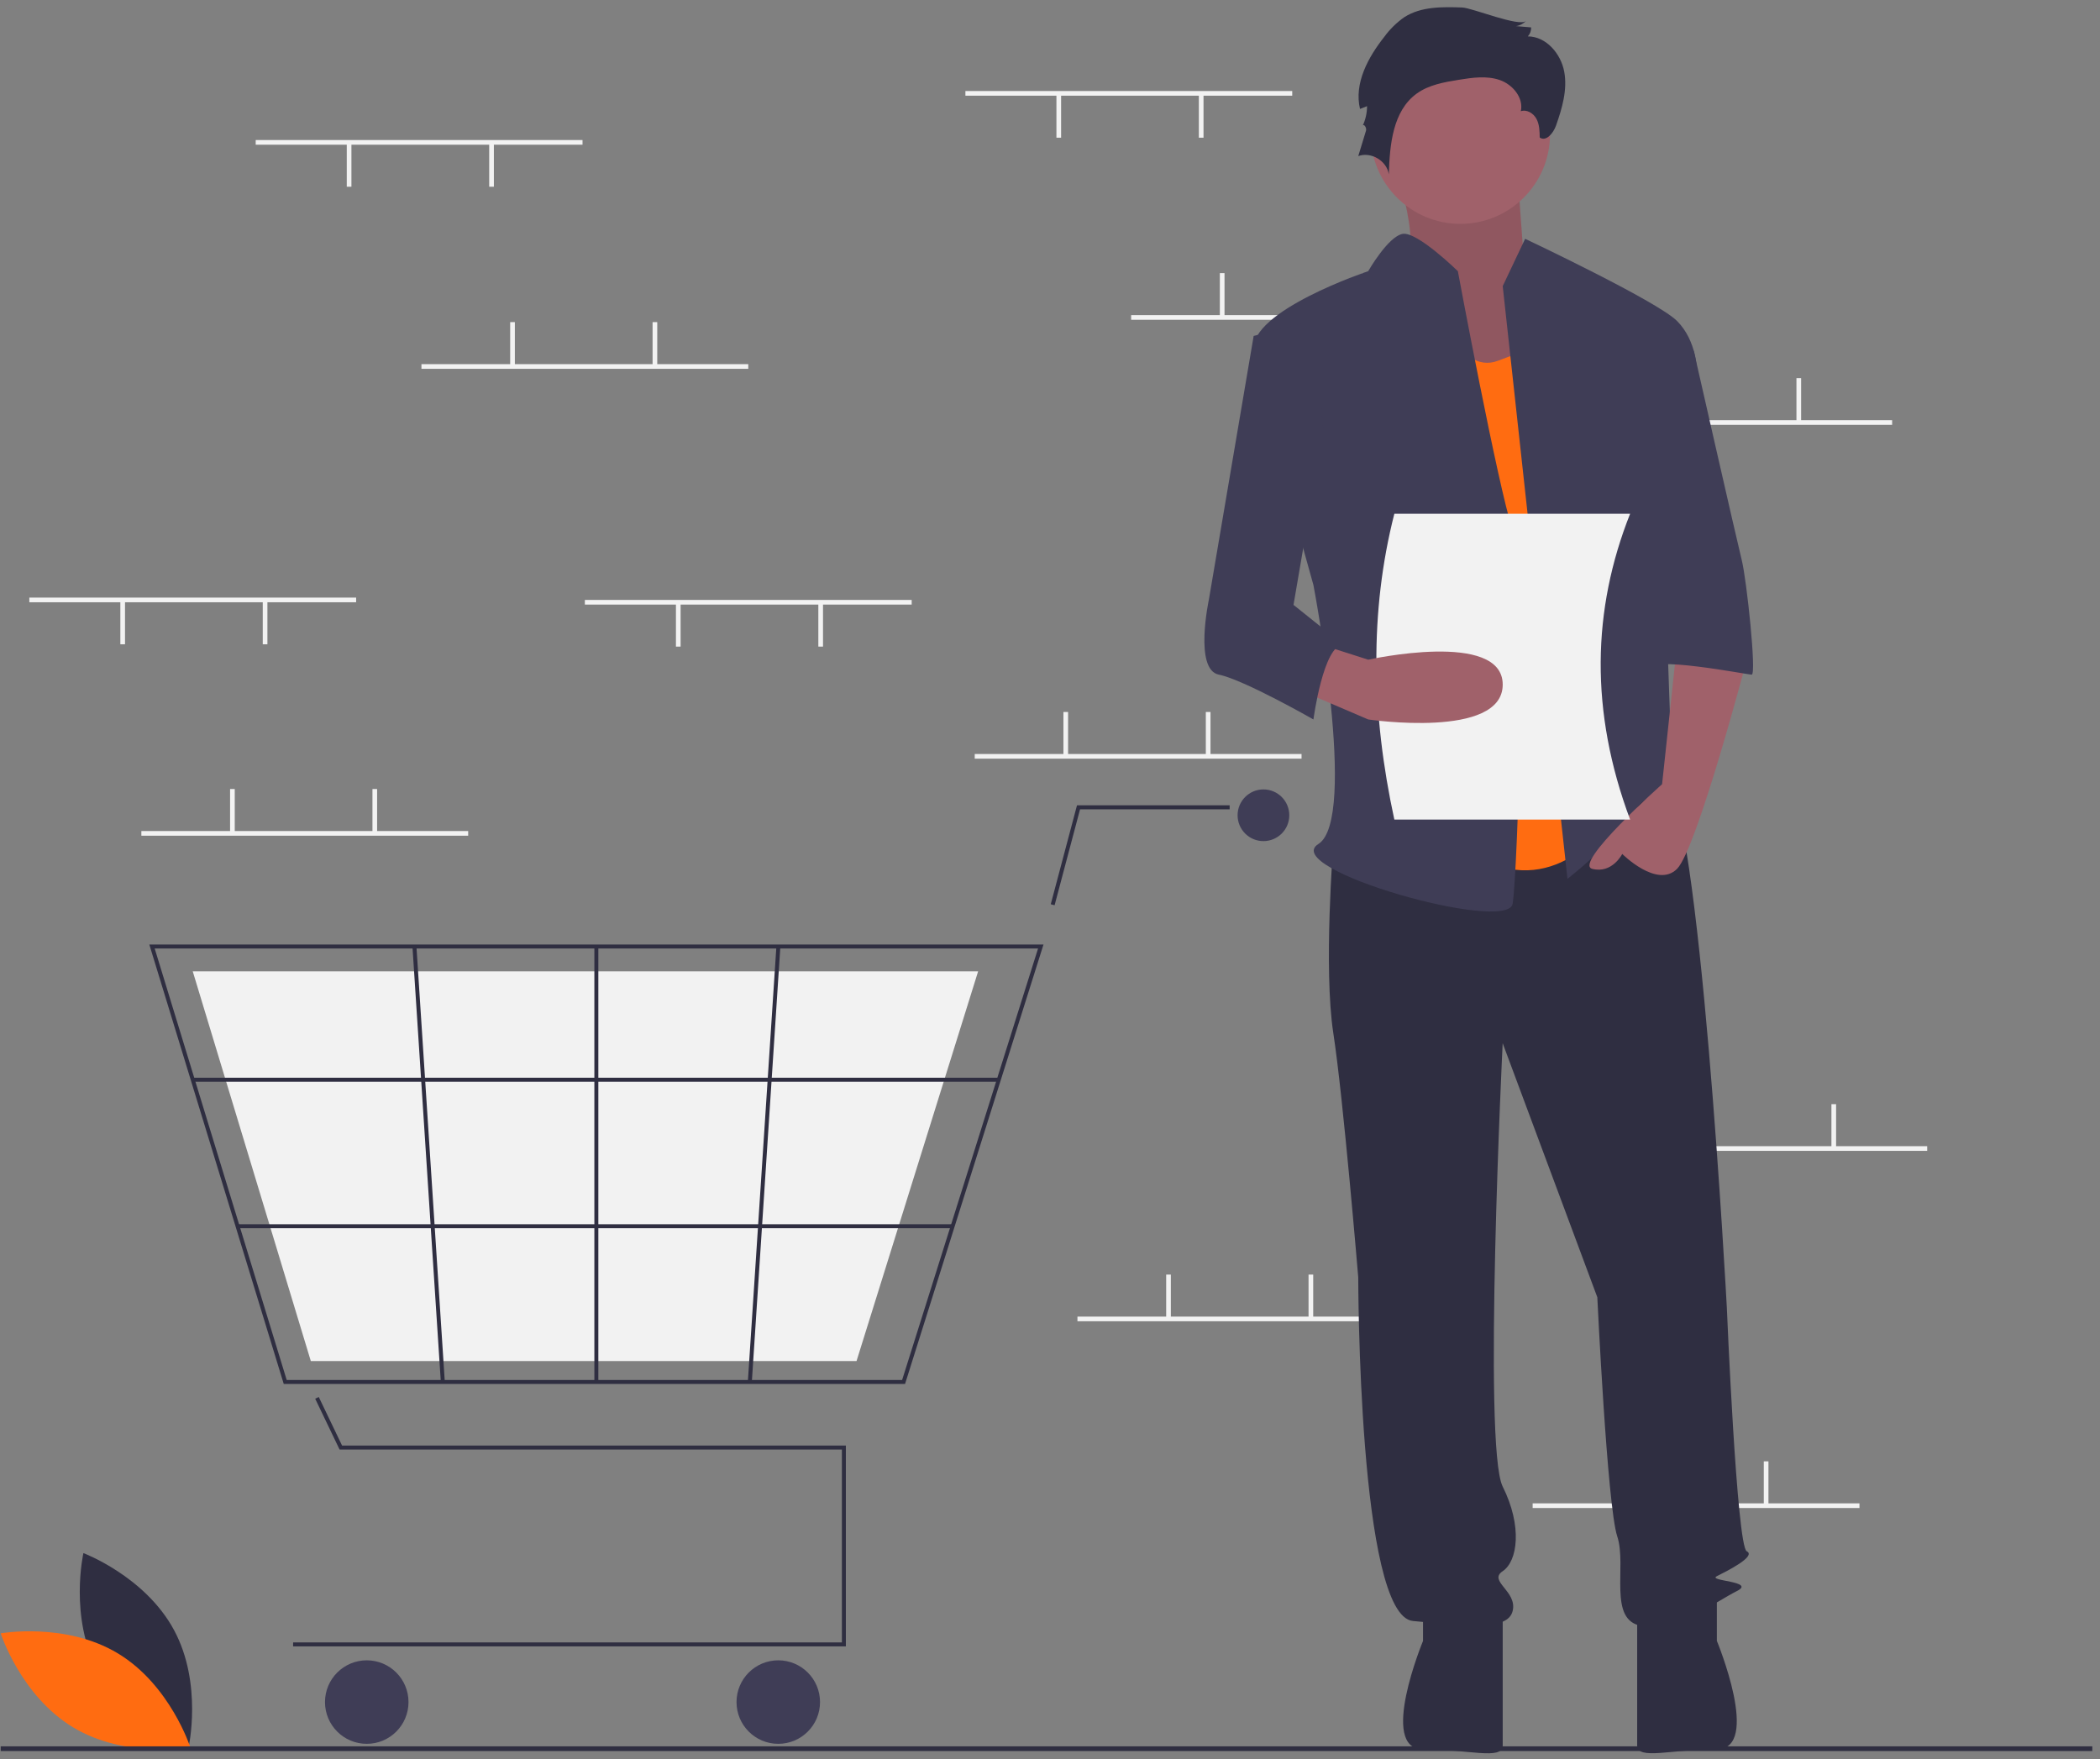 <svg width="228" height="191" viewBox="0 0 228 191" fill="none" xmlns="http://www.w3.org/2000/svg">
<rect x="0" y="0" width="228" height="191" fill="#808080" stroke="none"/>
<g clip-path="url(#clip0_1163_170)">
<path d="M10.627 181.423C13.777 187.265 20.463 189.773 20.463 189.773C20.463 189.773 22.041 182.809 18.891 176.967C15.741 171.126 9.056 168.618 9.056 168.618C9.056 168.618 7.477 175.582 10.627 181.423Z" fill="#2F2E41"/>
<path d="M12.791 179.501C18.478 182.923 20.669 189.719 20.669 189.719C20.669 189.719 13.638 190.967 7.951 187.546C2.264 184.124 0.074 177.329 0.074 177.329C0.074 177.329 7.104 176.08 12.791 179.501Z" fill="#FF6C11"/>
<path d="M140.299 9.882H104.816V10.389H140.299V9.882Z" fill="#F2F2F2"/>
<path d="M130.667 10.261H130.16V14.95H130.667V10.261Z" fill="#F2F2F2"/>
<path d="M115.206 10.261H114.699V14.95H115.206V10.261Z" fill="#F2F2F2"/>
<path d="M158.291 34.212H122.809V34.719H158.291V34.212Z" fill="#F2F2F2"/>
<path d="M132.948 29.651H132.441V34.339H132.948V29.651Z" fill="#F2F2F2"/>
<path d="M148.409 29.651H147.902V34.339H148.409V29.651Z" fill="#F2F2F2"/>
<path d="M205.432 45.618H169.949V46.125H205.432V45.618Z" fill="#F2F2F2"/>
<path d="M180.085 41.055H179.578V45.744H180.085V41.055Z" fill="#F2F2F2"/>
<path d="M195.55 41.055H195.043V45.744H195.55V41.055Z" fill="#F2F2F2"/>
<path d="M201.885 163.218H166.402V163.725H201.885V163.218Z" fill="#F2F2F2"/>
<path d="M176.538 158.656H176.031V163.345H176.538V158.656Z" fill="#F2F2F2"/>
<path d="M192.003 158.656H191.496V163.345H192.003V158.656Z" fill="#F2F2F2"/>
<path d="M141.311 81.861H105.828V82.368H141.311V81.861Z" fill="#F2F2F2"/>
<path d="M115.964 77.299H115.457V81.988H115.964V77.299Z" fill="#F2F2F2"/>
<path d="M131.425 77.299H130.918V81.988H131.425V77.299Z" fill="#F2F2F2"/>
<path d="M152.463 142.942H116.98V143.449H152.463V142.942Z" fill="#F2F2F2"/>
<path d="M127.12 138.38H126.613V143.069H127.12V138.38Z" fill="#F2F2F2"/>
<path d="M142.577 138.38H142.07V143.069H142.577V138.38Z" fill="#F2F2F2"/>
<path d="M209.237 124.44H173.754V124.947H209.237V124.44Z" fill="#F2F2F2"/>
<path d="M183.89 119.878H183.383V124.567H183.89V119.878Z" fill="#F2F2F2"/>
<path d="M199.347 119.878H198.84V124.567H199.347V119.878Z" fill="#F2F2F2"/>
<path d="M91.837 178.748H31.824V178.317H91.405V157.377H36.869L34.22 151.857L34.609 151.671L37.141 156.945H91.837V178.748Z" fill="#2F2E41"/>
<path d="M39.819 189.326C42.322 189.326 44.352 187.296 44.352 184.793C44.352 182.289 42.322 180.259 39.819 180.259C37.315 180.259 35.285 182.289 35.285 184.793C35.285 187.296 37.315 189.326 39.819 189.326Z" fill="#3F3D56"/>
<path d="M84.498 189.326C87.002 189.326 89.032 187.296 89.032 184.793C89.032 182.289 87.002 180.259 84.498 180.259C81.995 180.259 79.965 182.289 79.965 184.793C79.965 187.296 81.995 189.326 84.498 189.326Z" fill="#3F3D56"/>
<path d="M137.174 91.319C138.723 91.319 139.98 90.063 139.98 88.513C139.98 86.963 138.723 85.706 137.174 85.706C135.624 85.706 134.367 86.963 134.367 88.513C134.367 90.063 135.624 91.319 137.174 91.319Z" fill="#3F3D56"/>
<path d="M98.262 150.253H30.807L16.211 102.545H113.293L113.205 102.825L98.262 150.253ZM31.126 149.821H97.945L112.704 102.976H16.794L31.126 149.821Z" fill="#2F2E41"/>
<path d="M92.994 147.77H33.746L20.926 105.459H106.196L106.119 105.708L92.994 147.77Z" fill="#F2F2F2"/>
<path d="M114.499 98.282L114.082 98.172L116.931 87.433H133.504V87.865H117.263L114.499 98.282Z" fill="#2F2E41"/>
<path d="M108.44 117.008H20.926V117.44H108.44V117.008Z" fill="#2F2E41"/>
<path d="M103.425 132.915H25.789V133.346H103.425V132.915Z" fill="#2F2E41"/>
<path d="M64.963 102.76H64.531V150.037H64.963V102.76Z" fill="#2F2E41"/>
<path d="M84.295 102.747L81.195 150.022L81.626 150.051L84.725 102.775L84.295 102.747Z" fill="#2F2E41"/>
<path d="M45.212 102.746L44.781 102.774L47.862 150.051L48.293 150.023L45.212 102.746Z" fill="#2F2E41"/>
<path d="M227.164 189.6H0.074V190.107H227.164V189.6Z" fill="#2F2E41"/>
<path d="M150.984 16.463C150.984 16.463 154.689 27.008 152.409 28.63C150.129 30.253 160.104 43.502 160.104 43.502L172.074 40.257L165.519 29.171C165.519 29.171 164.664 18.085 164.664 16.463C164.664 14.841 150.984 16.463 150.984 16.463Z" fill="#A0616A"/>
<path opacity="0.1" d="M150.984 16.463C150.984 16.463 154.689 27.008 152.409 28.63C150.129 30.253 160.104 43.502 160.104 43.502L172.074 40.257L165.519 29.171C165.519 29.171 164.664 18.085 164.664 16.463C164.664 14.841 150.984 16.463 150.984 16.463Z" fill="black"/>
<path d="M144.762 91.63C144.762 91.63 143.68 105.15 144.762 112.18C145.843 119.21 147.466 138.678 147.466 138.678C147.466 138.678 147.466 175.45 153.414 175.991C159.363 176.532 163.689 177.072 164.23 174.909C164.77 172.746 161.526 171.665 163.148 170.583C164.77 169.502 165.311 165.716 163.148 161.39C160.985 157.064 163.148 113.261 163.148 113.261L173.423 140.841C173.423 140.841 174.504 163.553 175.586 166.798C176.667 170.042 174.504 175.991 178.29 176.532C182.075 177.072 186.401 173.828 188.564 172.746C190.728 171.665 185.32 171.665 186.401 171.124C187.483 170.583 190.728 168.961 189.646 168.42C188.564 167.879 187.483 141.922 187.483 141.922C187.483 141.922 184.509 86.493 180.723 84.33C176.938 82.167 174.504 85.893 174.504 85.893L144.762 91.63Z" fill="#2F2E41"/>
<path d="M154.499 173.828V178.154C154.499 178.154 149.632 189.914 154.499 189.914C159.366 189.914 163.151 191.132 163.151 189.51V174.909L154.499 173.828Z" fill="#2F2E41"/>
<path d="M186.402 173.82V178.146C186.402 178.146 191.269 189.906 186.402 189.906C181.535 189.906 177.75 191.125 177.75 189.503V174.902L186.402 173.82Z" fill="#2F2E41"/>
<path d="M158.554 24.305C163.93 24.305 168.288 19.946 168.288 14.571C168.288 9.195 163.93 4.837 158.554 4.837C153.178 4.837 148.82 9.195 148.82 14.571C148.82 19.946 153.178 24.305 158.554 24.305Z" fill="#A0616A"/>
<path d="M155.582 32.686C155.582 32.686 158.285 40.798 162.612 39.175L166.938 37.553L174.509 89.467C174.509 89.467 168.56 98.12 159.908 92.712C151.255 87.304 155.582 32.686 155.582 32.686Z" fill="#FF6C11"/>
<path d="M163.152 31.064L165.586 25.927C165.586 25.927 179.916 32.686 182.079 34.849C184.242 37.013 184.242 40.257 184.242 40.257L180.457 53.776C180.457 53.776 181.539 83.519 181.539 84.6C181.539 85.682 185.324 91.631 182.62 89.468C179.916 87.304 179.376 85.141 177.212 88.386C175.049 91.631 170.182 95.416 170.182 95.416L163.152 31.064Z" fill="#3F3D56"/>
<path d="M182.077 69.999L180.455 85.141C180.455 85.141 170.721 93.793 172.884 94.334C175.047 94.875 176.129 92.712 176.129 92.712C176.129 92.712 179.914 96.497 182.077 94.334C184.24 92.171 189.648 71.622 189.648 71.622L182.077 69.999Z" fill="#A0616A"/>
<path d="M158.762 0.814C156.604 0.737 154.295 0.698 152.475 1.861C151.638 2.445 150.904 3.164 150.302 3.988C148.53 6.228 146.999 9.047 147.658 11.826L148.422 11.528C148.422 12.27 148.257 13.002 147.939 13.673C148.047 13.36 148.407 13.866 148.311 14.182L147.469 16.945C148.853 16.438 150.575 17.465 150.786 18.924C150.882 15.716 151.215 12.036 153.818 10.157C155.131 9.209 156.792 8.92 158.391 8.663C159.865 8.426 161.411 8.2 162.824 8.686C164.236 9.171 165.439 10.616 165.119 12.075C165.77 11.85 166.499 12.304 166.82 12.913C167.142 13.522 167.159 14.241 167.169 14.929C167.863 15.42 168.653 14.446 168.936 13.644C169.6 11.762 170.19 9.759 169.833 7.796C169.475 5.833 167.875 3.957 165.88 3.95C166.122 3.684 166.251 3.335 166.24 2.975L164.595 2.836C165.013 2.777 165.397 2.574 165.682 2.263C165.021 2.99 159.829 0.852 158.762 0.814Z" fill="#2F2E41"/>
<path d="M158.282 29.442C158.282 29.442 153.88 25.128 152.295 25.392C150.711 25.656 148.548 29.442 148.548 29.442C148.548 29.442 135.569 33.768 136.11 38.094C136.651 42.42 142.599 63.51 142.599 63.51C142.599 63.51 147.466 88.927 143.14 91.63C138.814 94.334 163.69 101.364 164.23 98.12C164.771 94.875 165.853 62.429 164.23 57.562C162.608 52.695 158.282 29.442 158.282 29.442Z" fill="#3F3D56"/>
<path d="M177.207 38.094H183.894C183.894 38.094 188.563 58.643 189.104 60.806C189.645 62.969 190.726 73.244 190.186 73.244C189.645 73.244 178.829 71.081 178.829 72.703L177.207 38.094Z" fill="#3F3D56"/>
<path d="M176.984 88.981H151.386C148.888 77.49 148.679 66.387 151.386 55.779H176.984C172.853 66.196 172.595 77.223 176.984 88.981Z" fill="#F2F2F2"/>
<path d="M140.98 74.867L148.551 78.111C148.551 78.111 163.152 80.274 163.152 74.326C163.152 68.377 148.551 71.622 148.551 71.622L143.684 70.066L140.98 74.867Z" fill="#A0616A"/>
<path d="M142.601 34.849L136.111 36.472L131.244 65.133C131.244 65.133 129.622 72.703 132.326 73.244C135.03 73.785 142.601 78.111 142.601 78.111C142.601 78.111 143.682 69.999 145.845 69.999L140.438 65.673L143.682 46.746L142.601 34.849Z" fill="#3F3D56"/>
<path d="M50.831 90.225H15.348V90.732H50.831V90.225Z" fill="#F2F2F2"/>
<path d="M25.487 85.663H24.98V90.351H25.487V85.663Z" fill="#F2F2F2"/>
<path d="M40.944 85.663H40.438V90.351H40.944V85.663Z" fill="#F2F2F2"/>
<path d="M63.245 15.204H27.762V15.711H63.245V15.204Z" fill="#F2F2F2"/>
<path d="M53.62 15.584H53.113V20.273H53.62V15.584Z" fill="#F2F2F2"/>
<path d="M38.155 15.584H37.648V20.273H38.155V15.584Z" fill="#F2F2F2"/>
<path d="M98.983 65.133H63.5V65.64H98.983V65.133Z" fill="#F2F2F2"/>
<path d="M89.355 65.513H88.848V70.202H89.355V65.513Z" fill="#F2F2F2"/>
<path d="M73.894 65.513H73.387V70.202H73.894V65.513Z" fill="#F2F2F2"/>
<path d="M38.666 64.88H3.184V65.386H38.666V64.88Z" fill="#F2F2F2"/>
<path d="M29.034 65.26H28.527V69.949H29.034V65.26Z" fill="#F2F2F2"/>
<path d="M13.573 65.26H13.066V69.949H13.573V65.26Z" fill="#F2F2F2"/>
<path d="M81.241 39.535H45.758V40.042H81.241V39.535Z" fill="#F2F2F2"/>
<path d="M55.898 34.973H55.391V39.662H55.898V34.973Z" fill="#F2F2F2"/>
<path d="M71.359 34.973H70.852V39.662H71.359V34.973Z" fill="#F2F2F2"/>
</g>
<defs>
<clipPath id="clip0_1163_170">
<rect width="227.09" height="189.572" fill="white" transform="translate(0.074 0.781)"/>
</clipPath>
</defs>
</svg>
